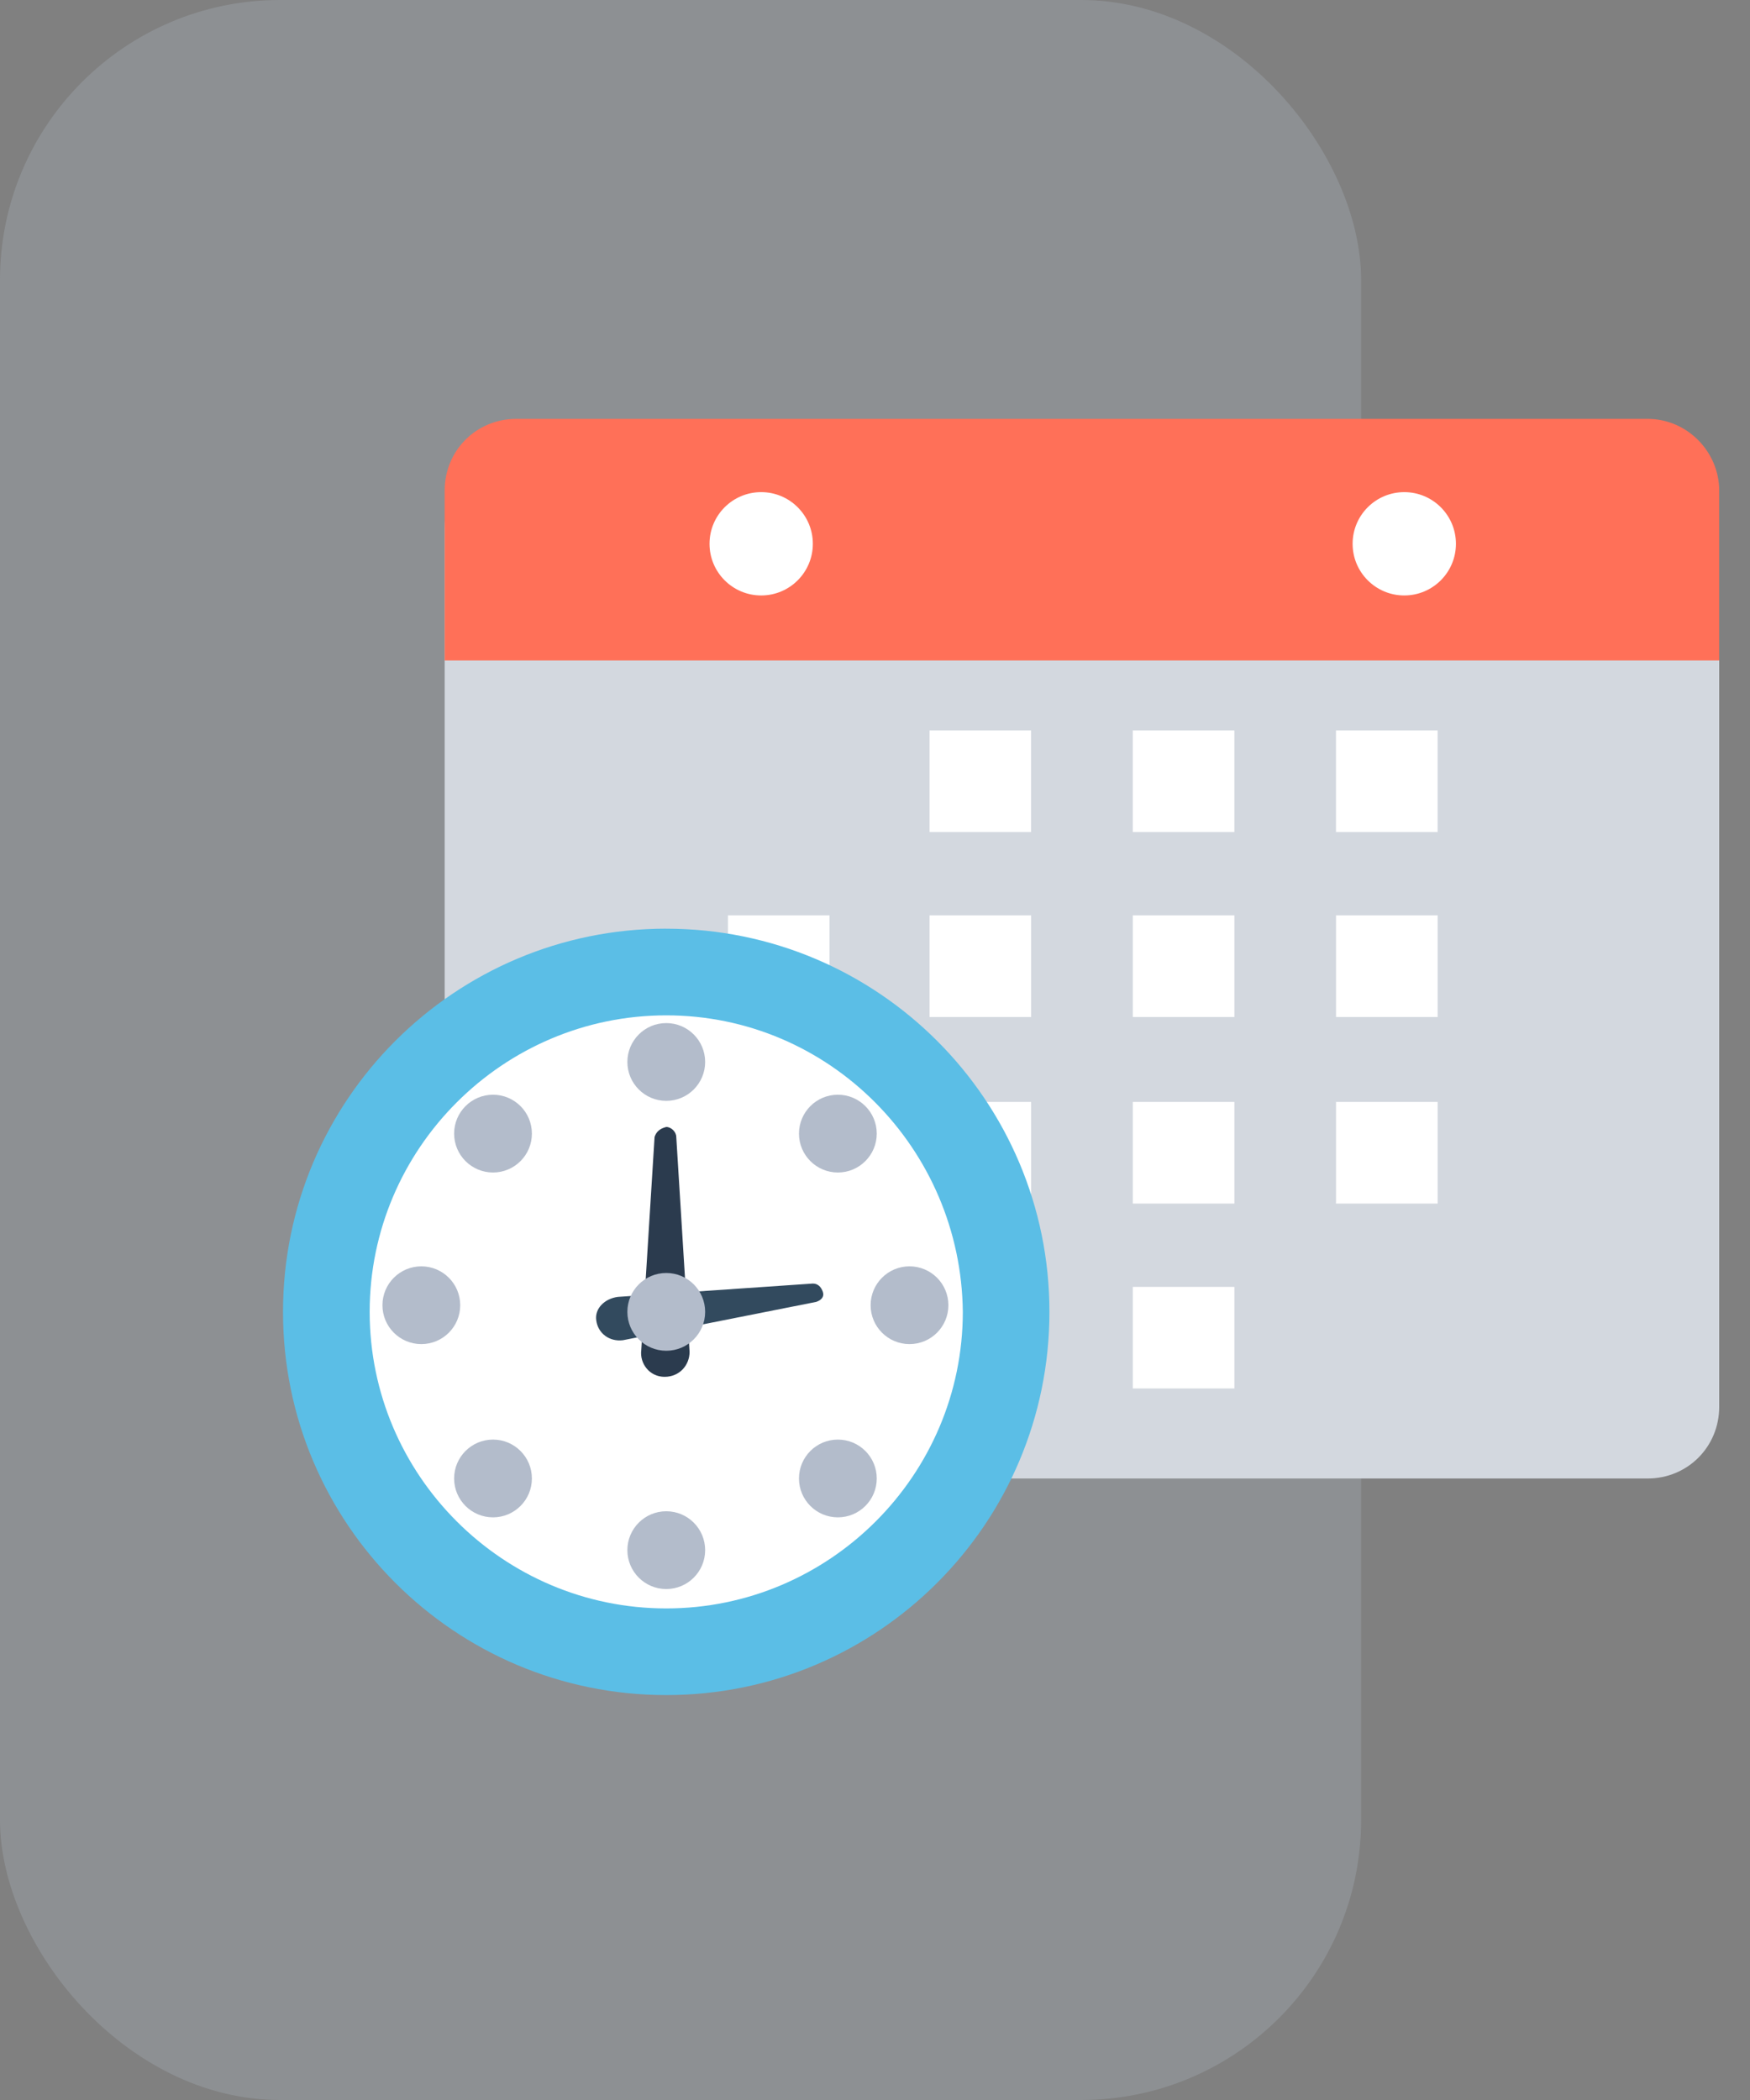<svg xmlns="http://www.w3.org/2000/svg" width="50" height="60" viewBox="0 0 50 60">
    <rect x="0" y="0" width="50" height="60" fill="#808080" stroke="none"/>
    <g fill="none">
        <rect width="38.889" height="60" fill="#C6D3E2" opacity=".2" rx="8"/>
        <g transform="translate(7.778 11.736)">
            <path fill="#D3D8DF" d="M39.296 1.327H6.973c-1.142 0-2.046.905-2.046 2.047v25.085c0 1.144.904 2.048 2.046 2.048h32.323c1.142 0 2.046-.904 2.046-2.048V3.326c0-1.094-.904-2-2.046-2v.001z"/>
            <path fill="#FF7058" d="M39.296.232H6.973c-1.142 0-2.046.904-2.046 2.046v4.856h36.415V2.278c0-1.094-.904-2.046-2.046-2.046z"/>
            <path fill="#FFF" d="M18.779 9.133h2.903v2.903H18.78V9.133zm5.808 0h2.903v2.903h-2.903V9.133zm5.806 0h2.904v2.903h-2.904V9.133zM13.02 14.417h2.903v2.904H13.02v-2.904zm5.76 0h2.903v2.904H18.78v-2.904zm5.808 0h2.903v2.904h-2.903v-2.904zm5.806 0h2.904v2.904h-2.904v-2.904zM13.02 19.748h2.903v2.904H13.02v-2.904zm5.76 0h2.903v2.904H18.78v-2.904zm5.808 0h2.903v2.904h-2.903v-2.904zm5.806 0h2.904v2.904h-2.904v-2.904zM13.02 25.032h2.903v2.903H13.02v-2.903zm5.76 0h2.903v2.903H18.78v-2.903zm5.808 0h2.903v2.903h-2.903v-2.903z"/>
            <path fill="#5BBEE6" d="M11.258 14.797c-6.046 0-10.95 4.904-10.95 10.95 0 6.045 4.904 10.948 10.95 10.948 6.044 0 10.948-4.903 10.948-10.949 0-6.044-4.903-10.948-10.948-10.948z"/>
            <path fill="#FFF" d="M11.258 17.274c-4.666 0-8.474 3.808-8.474 8.472 0 4.666 3.808 8.473 8.474 8.473 4.664 0 8.473-3.807 8.473-8.473-.048-4.664-3.809-8.472-8.473-8.472z"/>
            <path fill="#2B3B4E" d="M10.924 20.748l-.38 6.094c-.048.38.237.76.666.76.428 0 .714-.333.714-.713l-.38-6.14c0-.144-.144-.286-.286-.286-.191.048-.286.142-.334.285z"/>
            <path fill="#324A5E" d="M15.447 24.937l-5.57.381c-.38.048-.667.334-.62.667.049.38.382.619.763.571l5.522-1.095c.142-.048.238-.143.19-.286-.048-.142-.143-.238-.285-.238z"/>
            <circle cx="11.258" cy="25.746" r="1.111" fill="#B3BCCB"/>
            <g fill="#B3BCCB" transform="translate(3.013 17.382)">
                <circle cx="8.245" cy="1.224" r="1.111"/>
                <circle cx="8.245" cy="15.172" r="1.111"/>
                <circle cx="15.195" cy="8.174" r="1.111"/>
                <circle cx="1.247" cy="8.174" r="1.111"/>
                <circle cx="13.148" cy="3.271" r="1.111"/>
                <circle cx="3.295" cy="13.124" r="1.111"/>
                <circle cx="13.148" cy="13.124" r="1.111"/>
                <circle cx="3.295" cy="3.271" r="1.111"/>
            </g>
            <g fill="#FFF" transform="translate(12.423 2.278)">
                <circle cx="19.921" cy="1.523" r="1.476"/>
                <circle cx="1.547" cy="1.523" r="1.476"/>
            </g>
        </g>
    </g>
</svg>
